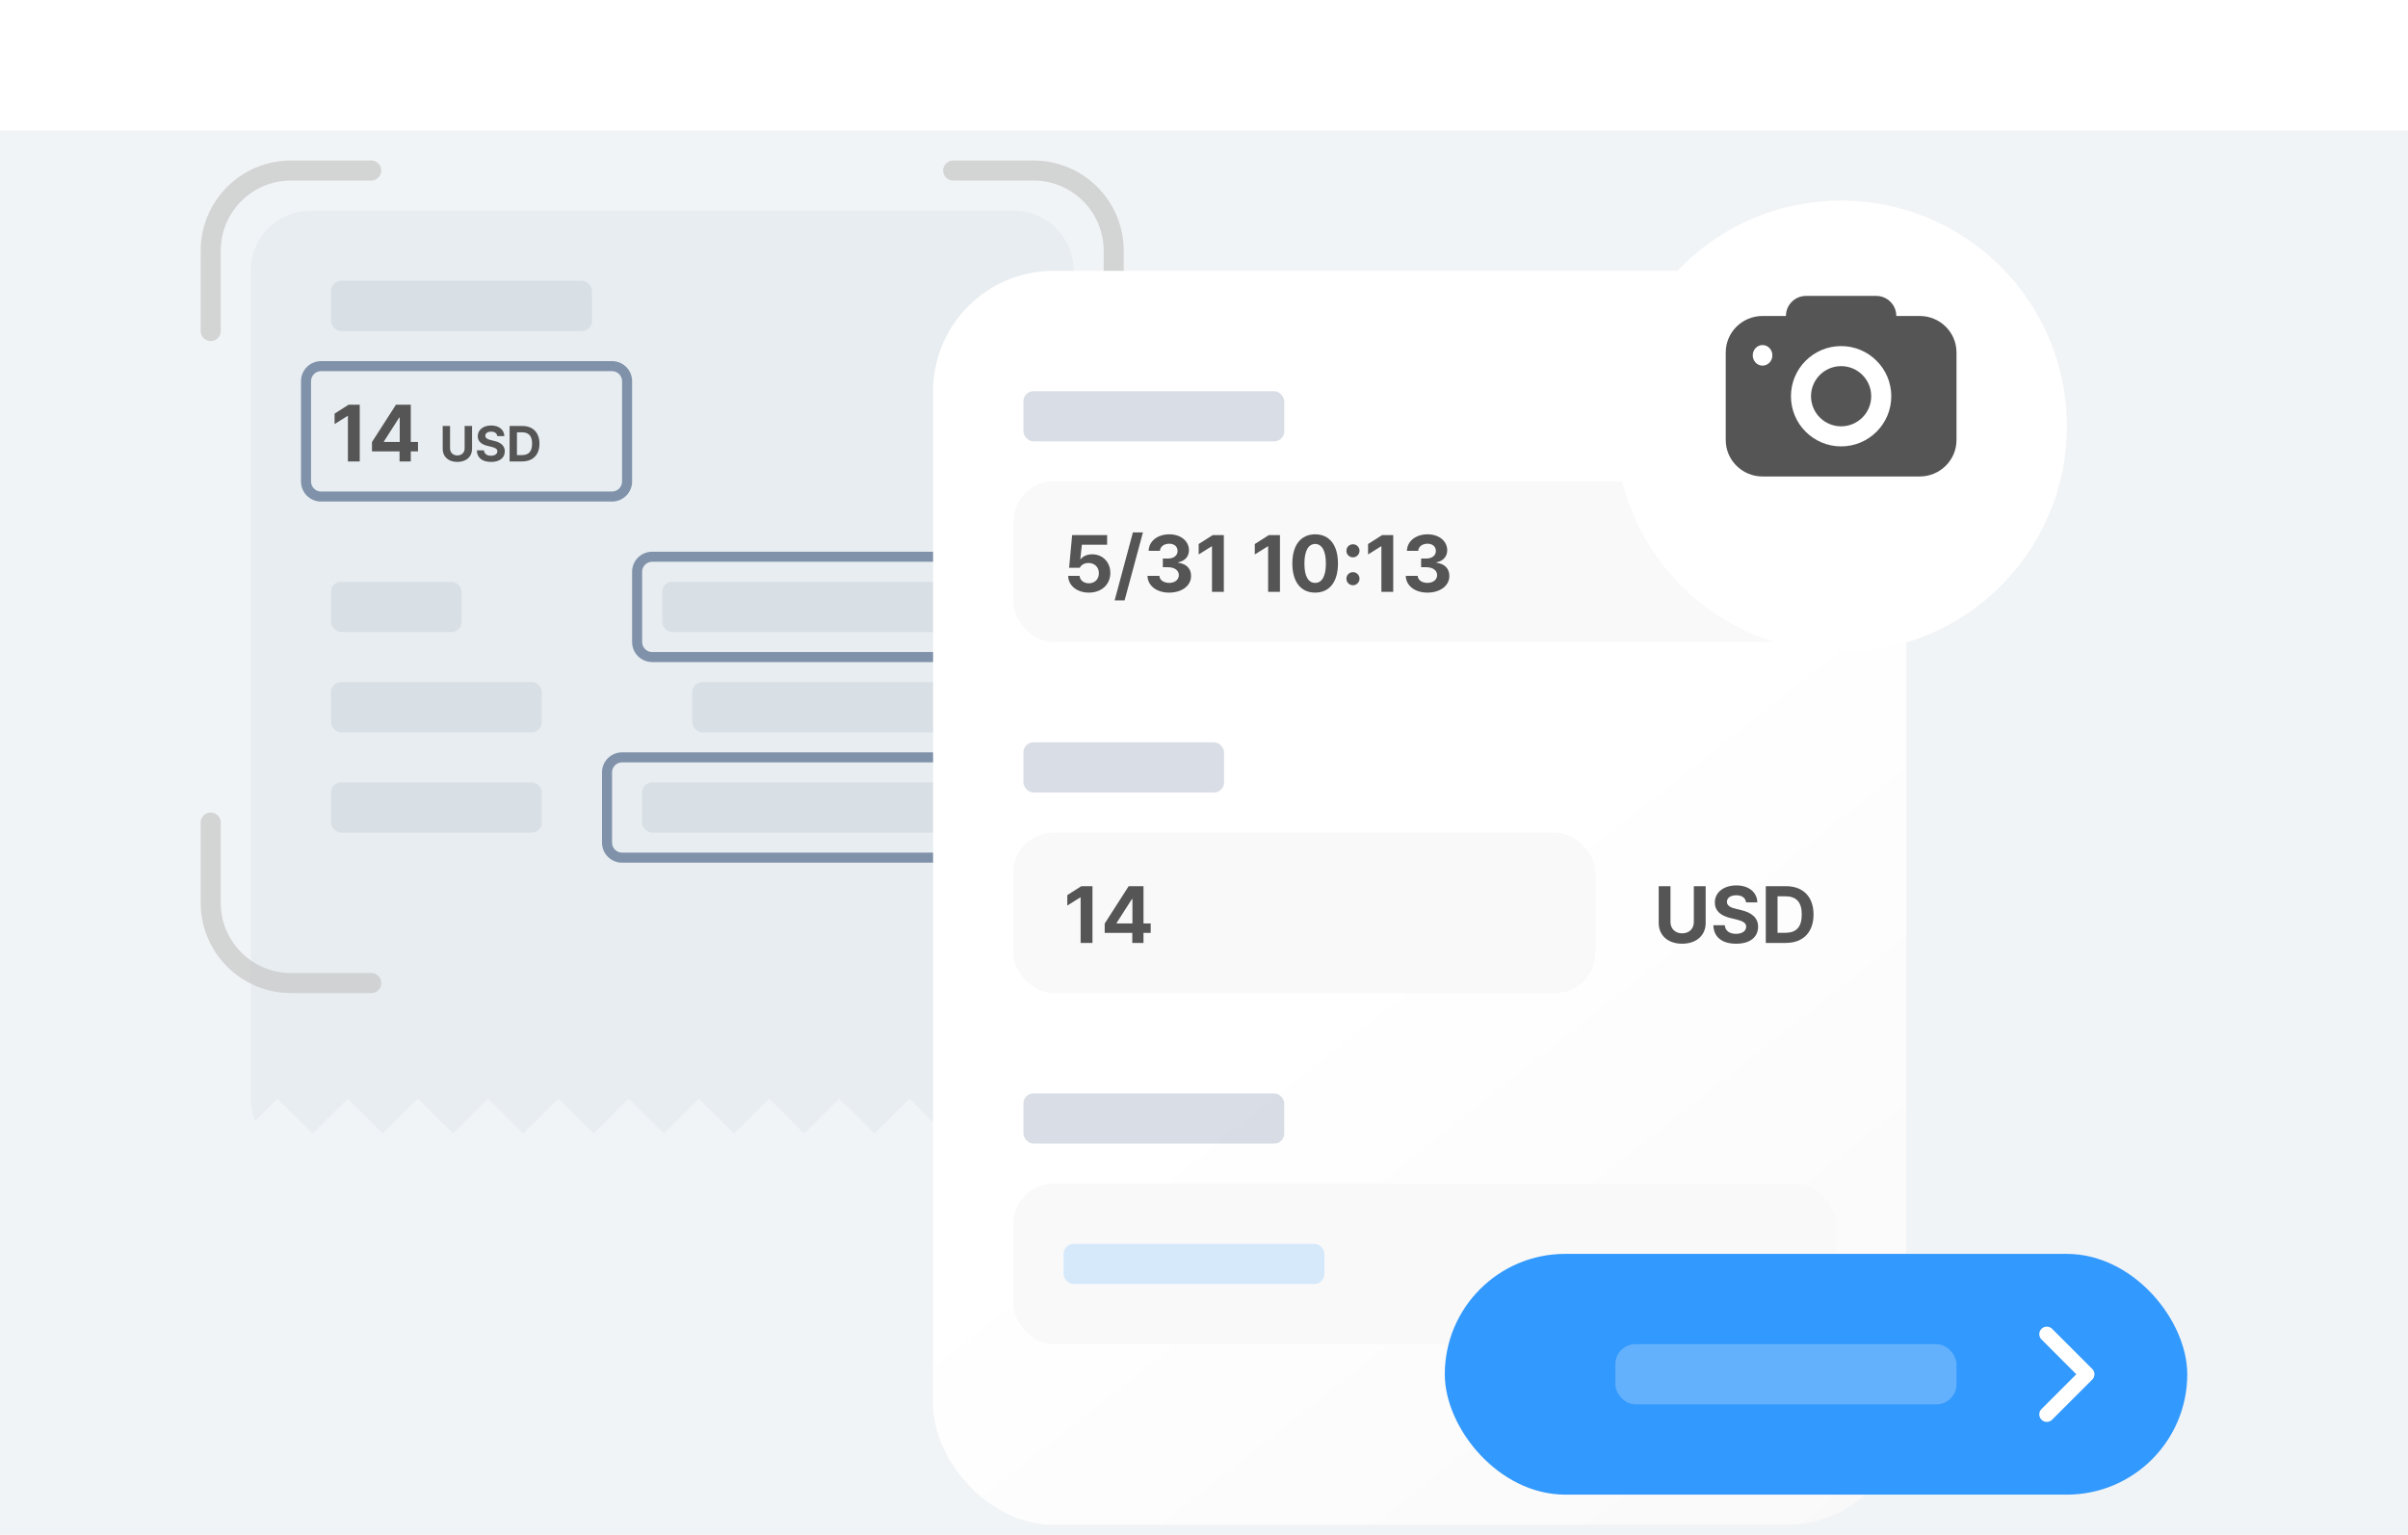 <svg width="240" height="153" viewBox="0 0 240 153" fill="none" xmlns="http://www.w3.org/2000/svg">
<rect y="13" width="240" height="140" fill="#F1F4F6"/>
<path opacity="0.6" d="M31 21C27.686 21 25 23.672 25 26.968V109.519C25 110.302 25.152 111.051 25.428 111.736L27.657 109.519L31.157 113L34.657 109.519L38.157 113L41.657 109.519L45.157 113L48.657 109.519L52.157 113L55.657 109.519L59.157 113L62.657 109.519L66.157 113L69.657 109.519L73.157 113L76.657 109.519L80.157 113L83.657 109.519L87.157 113L90.657 109.519L94.157 113L97.657 109.519L101.157 113L104.657 109.519L106.658 111.509C106.88 110.887 107 110.217 107 109.519V26.968C107 23.672 104.314 21 101 21H31Z" fill="#E1E8ED"/>
<rect opacity="0.15" x="33" y="28" width="26" height="5" rx="1" fill="#8092AA"/>
<rect opacity="0.15" x="33" y="58" width="13" height="5" rx="1" fill="#8092AA"/>
<rect opacity="0.15" x="33" y="68" width="21" height="5" rx="1" fill="#8092AA"/>
<rect opacity="0.15" x="33" y="78" width="21" height="5" rx="1" fill="#8092AA"/>
<rect opacity="0.15" x="66" y="58" width="34" height="5" rx="1" fill="#8092AA"/>
<rect opacity="0.15" x="69" y="68" width="31" height="5" rx="1" fill="#8092AA"/>
<rect opacity="0.15" x="64" y="78" width="36" height="5" rx="1" fill="#8092AA"/>
<path d="M35.855 40.344H34.746L33.348 41.234V42.273L34.645 41.461H34.676V46H35.855V40.344Z" fill="#555555"/>
<path d="M37.074 45H39.824V46H40.941V45H41.66V44.055H40.941V40.344H39.465L37.074 44.07V45ZM38.262 44.055V44.008L39.785 41.633H39.84V44.055H38.262Z" fill="#555555"/>
<path d="M46.31 42.465V44.701C46.312 45.109 46.024 45.402 45.582 45.404C45.145 45.402 44.857 45.109 44.855 44.701V42.465H44.122V44.76C44.122 45.534 44.703 46.051 45.582 46.049C46.459 46.051 47.047 45.534 47.047 44.76V42.465H46.31Z" fill="#555555"/>
<path d="M49.562 43.476H50.265C50.255 42.851 49.74 42.416 48.956 42.416C48.182 42.416 47.616 42.843 47.618 43.485C47.618 44.003 47.984 44.301 48.58 44.447L48.966 44.54C49.352 44.635 49.571 44.748 49.571 44.989C49.571 45.253 49.322 45.434 48.937 45.434C48.546 45.434 48.263 45.253 48.238 44.897H47.525C47.547 45.656 48.092 46.051 48.946 46.049C49.808 46.051 50.311 45.636 50.313 44.989C50.311 44.401 49.859 44.093 49.254 43.954L48.937 43.876C48.631 43.808 48.368 43.693 48.37 43.437C48.373 43.202 48.58 43.031 48.951 43.031C49.31 43.031 49.532 43.195 49.562 43.476Z" fill="#555555"/>
<path d="M52.037 46C53.116 46 53.768 45.334 53.766 44.227C53.768 43.127 53.116 42.465 52.052 42.465H50.792V46H52.037ZM51.524 45.37V43.095H52.013C52.682 43.095 53.033 43.441 53.033 44.227C53.033 45.021 52.682 45.37 52.008 45.37H51.524Z" fill="#555555"/>
<path fill-rule="evenodd" clip-rule="evenodd" d="M101 56H65C64.448 56 64 56.448 64 57V64C64 64.552 64.448 65 65 65H101C101.552 65 102 64.552 102 64V57C102 56.448 101.552 56 101 56ZM65 55C63.895 55 63 55.895 63 57V64C63 65.105 63.895 66 65 66H101C102.105 66 103 65.105 103 64V57C103 55.895 102.105 55 101 55H65Z" fill="#8092AA"/>
<path fill-rule="evenodd" clip-rule="evenodd" d="M61 37H32C31.448 37 31 37.448 31 38V48C31 48.552 31.448 49 32 49H61C61.552 49 62 48.552 62 48V38C62 37.448 61.552 37 61 37ZM32 36C30.895 36 30 36.895 30 38V48C30 49.105 30.895 50 32 50H61C62.105 50 63 49.105 63 48V38C63 36.895 62.105 36 61 36H32Z" fill="#8092AA"/>
<path fill-rule="evenodd" clip-rule="evenodd" d="M101 76H62C61.448 76 61 76.448 61 77V84C61 84.552 61.448 85 62 85H101C101.552 85 102 84.552 102 84V77C102 76.448 101.552 76 101 76ZM62 75C60.895 75 60 75.895 60 77V84C60 85.105 60.895 86 62 86H101C102.105 86 103 85.105 103 84V77C103 75.895 102.105 75 101 75H62Z" fill="#8092AA"/>
<g opacity="0.8">
<path d="M111 33L111 25C111 20.582 107.418 17 103 17L95 17" stroke="#CCCCCC" stroke-width="2" stroke-linecap="round" stroke-linejoin="round"/>
<path d="M37 17H29C24.582 17 21 20.582 21 25V33" stroke="#CCCCCC" stroke-width="2" stroke-linecap="round" stroke-linejoin="round"/>
<path d="M95 98L103 98C107.418 98 111 94.418 111 90L111 82" stroke="#3299FE" stroke-width="2" stroke-linecap="round" stroke-linejoin="round"/>
<path d="M21 82L21 90C21 94.418 24.582 98 29 98L37 98" stroke="#CCCCCC" stroke-width="2" stroke-linecap="round" stroke-linejoin="round"/>
</g>
<rect x="93" y="27" width="97" height="125" rx="12" fill="url(#paint0_linear_286_5590)"/>
<rect x="101" y="83" width="58" height="16" rx="4" fill="#F9F9F9"/>
<rect x="101" y="118" width="82" height="16" rx="4" fill="#F9F9F9"/>
<rect x="101" y="48" width="82" height="16" rx="4" fill="#F9F9F9"/>
<rect opacity="0.3" x="102" y="109" width="26" height="5" rx="1" fill="#8092AA"/>
<rect opacity="0.3" x="102" y="39" width="26" height="5" rx="1" fill="#8092AA"/>
<rect opacity="0.3" x="102" y="74" width="20" height="5" rx="1" fill="#8092AA"/>
<path d="M108.883 88.344H107.773L106.375 89.234V90.273L107.672 89.461H107.703V94H108.883V88.344Z" fill="#555555"/>
<path d="M110.102 93H112.852V94H113.969V93H114.688V92.055H113.969V88.344H112.492L110.102 92.07V93ZM111.289 92.055V92.008L112.812 89.633H112.867V92.055H111.289Z" fill="#555555"/>
<path d="M168.82 88.344V91.922C168.824 92.574 168.363 93.043 167.656 93.047C166.957 93.043 166.496 92.574 166.492 91.922V88.344H165.32V92.016C165.32 93.254 166.25 94.082 167.656 94.078C169.059 94.082 170 93.254 170 92.016V88.344H168.82Z" fill="#555555"/>
<path d="M174.023 89.961H175.148C175.133 88.961 174.309 88.266 173.055 88.266C171.816 88.266 170.91 88.949 170.914 89.977C170.914 90.805 171.5 91.281 172.453 91.516L173.07 91.664C173.688 91.816 174.039 91.996 174.039 92.383C174.039 92.805 173.641 93.094 173.023 93.094C172.398 93.094 171.945 92.805 171.906 92.234H170.766C170.801 93.449 171.672 94.082 173.039 94.078C174.418 94.082 175.223 93.418 175.227 92.383C175.223 91.441 174.5 90.949 173.531 90.727L173.023 90.602C172.535 90.492 172.113 90.309 172.117 89.898C172.121 89.523 172.453 89.25 173.047 89.25C173.621 89.25 173.977 89.512 174.023 89.961Z" fill="#555555"/>
<path d="M177.984 94C179.711 94 180.754 92.934 180.75 91.164C180.754 89.402 179.711 88.344 178.008 88.344H175.992V94H177.984ZM177.164 92.992V89.352H177.945C179.016 89.352 179.578 89.906 179.578 91.164C179.578 92.434 179.016 92.992 177.938 92.992H177.164Z" fill="#555555"/>
<path d="M108.523 59.078C109.797 59.078 110.664 58.262 110.664 57.117C110.664 56.031 109.891 55.254 108.852 55.258C108.355 55.254 107.926 55.457 107.719 55.734H107.672L107.828 54.305H110.344V53.344H106.859L106.555 56.602H107.617C107.785 56.285 108.082 56.125 108.508 56.125C109.102 56.129 109.527 56.547 109.523 57.148C109.527 57.738 109.109 58.152 108.523 58.148C108.031 58.152 107.629 57.848 107.602 57.406H106.461C106.48 58.383 107.344 59.078 108.523 59.078Z" fill="#555555"/>
<path d="M113.914 53.078H112.914L111.094 59.852H112.086L113.914 53.078Z" fill="#555555"/>
<path d="M116.523 59.078C117.801 59.078 118.719 58.383 118.711 57.414C118.719 56.707 118.262 56.203 117.43 56.102V56.055C118.062 55.941 118.504 55.492 118.5 54.859C118.504 53.965 117.719 53.266 116.539 53.266C115.379 53.266 114.504 53.941 114.484 54.914H115.609C115.629 54.48 116.039 54.199 116.539 54.203C117.039 54.199 117.371 54.496 117.367 54.93C117.371 55.375 116.98 55.68 116.422 55.68H115.898V56.547H116.422C117.086 56.551 117.496 56.875 117.492 57.336C117.496 57.793 117.094 58.105 116.531 58.109C115.984 58.105 115.574 57.828 115.555 57.406H114.367C114.391 58.395 115.281 59.078 116.523 59.078Z" fill="#555555"/>
<path d="M121.977 53.344H120.867L119.469 54.234V55.273L120.766 54.461H120.797V59H121.977V53.344Z" fill="#555555"/>
<path d="M127.57 53.344H126.461L125.062 54.234V55.273L126.359 54.461H126.391V59H127.57V53.344Z" fill="#555555"/>
<path d="M131.078 59.078C132.492 59.078 133.352 58.031 133.352 56.172C133.352 54.324 132.488 53.266 131.078 53.266C129.668 53.266 128.805 54.324 128.805 56.172C128.805 58.023 129.66 59.078 131.078 59.078ZM130.008 56.172C130.008 54.879 130.426 54.23 131.078 54.227C131.73 54.23 132.152 54.879 132.148 56.172C132.152 57.477 131.734 58.109 131.078 58.109C130.422 58.109 130 57.477 130.008 56.172Z" fill="#555555"/>
<path d="M134.852 58.344C135.199 58.344 135.5 58.051 135.5 57.688C135.5 57.328 135.199 57.035 134.852 57.039C134.484 57.035 134.188 57.328 134.195 57.688C134.188 58.051 134.484 58.344 134.852 58.344ZM134.195 54.906C134.188 55.27 134.484 55.562 134.852 55.562C135.199 55.562 135.5 55.27 135.5 54.906C135.5 54.547 135.199 54.254 134.852 54.258C134.484 54.254 134.188 54.547 134.195 54.906Z" fill="#555555"/>
<path d="M138.859 53.344H137.75L136.352 54.234V55.273L137.648 54.461H137.68V59H138.859V53.344Z" fill="#555555"/>
<path d="M142.266 59.078C143.543 59.078 144.461 58.383 144.453 57.414C144.461 56.707 144.004 56.203 143.172 56.102V56.055C143.805 55.941 144.246 55.492 144.242 54.859C144.246 53.965 143.461 53.266 142.281 53.266C141.121 53.266 140.246 53.941 140.227 54.914H141.352C141.371 54.48 141.781 54.199 142.281 54.203C142.781 54.199 143.113 54.496 143.109 54.93C143.113 55.375 142.723 55.68 142.164 55.68H141.641V56.547H142.164C142.828 56.551 143.238 56.875 143.234 57.336C143.238 57.793 142.836 58.105 142.273 58.109C141.727 58.105 141.316 57.828 141.297 57.406H140.109C140.133 58.395 141.023 59.078 142.266 59.078Z" fill="#555555"/>
<g filter="url(#filter0_d_286_5590)">
<rect x="144" y="121" width="74" height="24" rx="12" fill="#3299FE"/>
<rect opacity="0.6" x="161" y="130" width="34" height="6" rx="2" fill="#84C2FC"/>
<path fill-rule="evenodd" clip-rule="evenodd" d="M208.53 132.47C208.823 132.763 208.823 133.237 208.53 133.53L204.53 137.53C204.237 137.823 203.763 137.823 203.47 137.53C203.177 137.237 203.177 136.763 203.47 136.47L206.939 133L203.47 129.53C203.177 129.237 203.177 128.763 203.47 128.47C203.763 128.177 204.237 128.177 204.53 128.47L208.53 132.47Z" fill="white"/>
</g>
<rect x="106" y="124" width="26" height="4" rx="1" fill="#D6E9FB"/>
<g filter="url(#filter1_d_286_5590)">
<circle cx="183.5" cy="38.5" r="22.5" fill="white"/>
</g>
<path fill-rule="evenodd" clip-rule="evenodd" d="M180 29.5C178.895 29.5 178 30.395 178 31.5H175.67C173.643 31.5 172 33.128 172 35.136V43.864C172 45.872 173.643 47.5 175.67 47.5H191.33C193.357 47.5 195 45.872 195 43.864V35.136C195 33.128 193.357 31.5 191.33 31.5H189C189 30.395 188.105 29.5 187 29.5H180Z" fill="#555555"/>
<path fill-rule="evenodd" clip-rule="evenodd" d="M188.5 39.501C188.5 36.74 186.261 34.501 183.5 34.501C180.739 34.501 178.5 36.74 178.5 39.501C178.5 42.262 180.739 44.501 183.5 44.501C186.261 44.501 188.5 42.262 188.5 39.501ZM180.5 39.5C180.5 37.843 181.843 36.5 183.5 36.5C185.157 36.5 186.5 37.843 186.5 39.5C186.5 41.157 185.157 42.5 183.5 42.5C181.843 42.5 180.5 41.157 180.5 39.5Z" fill="white"/>
<ellipse cx="175.67" cy="35.424" rx="0.979" ry="1.026" fill="white"/>
<defs>
<filter id="filter0_d_286_5590" x="140" y="121" width="82" height="32" filterUnits="userSpaceOnUse" color-interpolation-filters="sRGB">
<feFlood flood-opacity="0" result="BackgroundImageFix"/>
<feColorMatrix in="SourceAlpha" type="matrix" values="0 0 0 0 0 0 0 0 0 0 0 0 0 0 0 0 0 0 127 0" result="hardAlpha"/>
<feOffset dy="4"/>
<feGaussianBlur stdDeviation="2"/>
<feComposite in2="hardAlpha" operator="out"/>
<feColorMatrix type="matrix" values="0 0 0 0 0.248 0 0 0 0 0.558 0 0 0 0 0.863 0 0 0 0.2 0"/>
<feBlend mode="normal" in2="BackgroundImageFix" result="effect1_dropShadow_286_5590"/>
<feBlend mode="normal" in="SourceGraphic" in2="effect1_dropShadow_286_5590" result="shape"/>
</filter>
<filter id="filter1_d_286_5590" x="141" y="0" width="85" height="85" filterUnits="userSpaceOnUse" color-interpolation-filters="sRGB">
<feFlood flood-opacity="0" result="BackgroundImageFix"/>
<feColorMatrix in="SourceAlpha" type="matrix" values="0 0 0 0 0 0 0 0 0 0 0 0 0 0 0 0 0 0 127 0" result="hardAlpha"/>
<feOffset dy="4"/>
<feGaussianBlur stdDeviation="10"/>
<feComposite in2="hardAlpha" operator="out"/>
<feColorMatrix type="matrix" values="0 0 0 0 0 0 0 0 0 0 0 0 0 0 0 0 0 0 0.08 0"/>
<feBlend mode="normal" in2="BackgroundImageFix" result="effect1_dropShadow_286_5590"/>
<feBlend mode="normal" in="SourceGraphic" in2="effect1_dropShadow_286_5590" result="shape"/>
</filter>
<linearGradient id="paint0_linear_286_5590" x1="141" y1="90" x2="190" y2="152" gradientUnits="userSpaceOnUse">
<stop stop-color="white"/>
<stop offset="1" stop-color="#F9F9F9"/>
</linearGradient>
</defs>
</svg>
